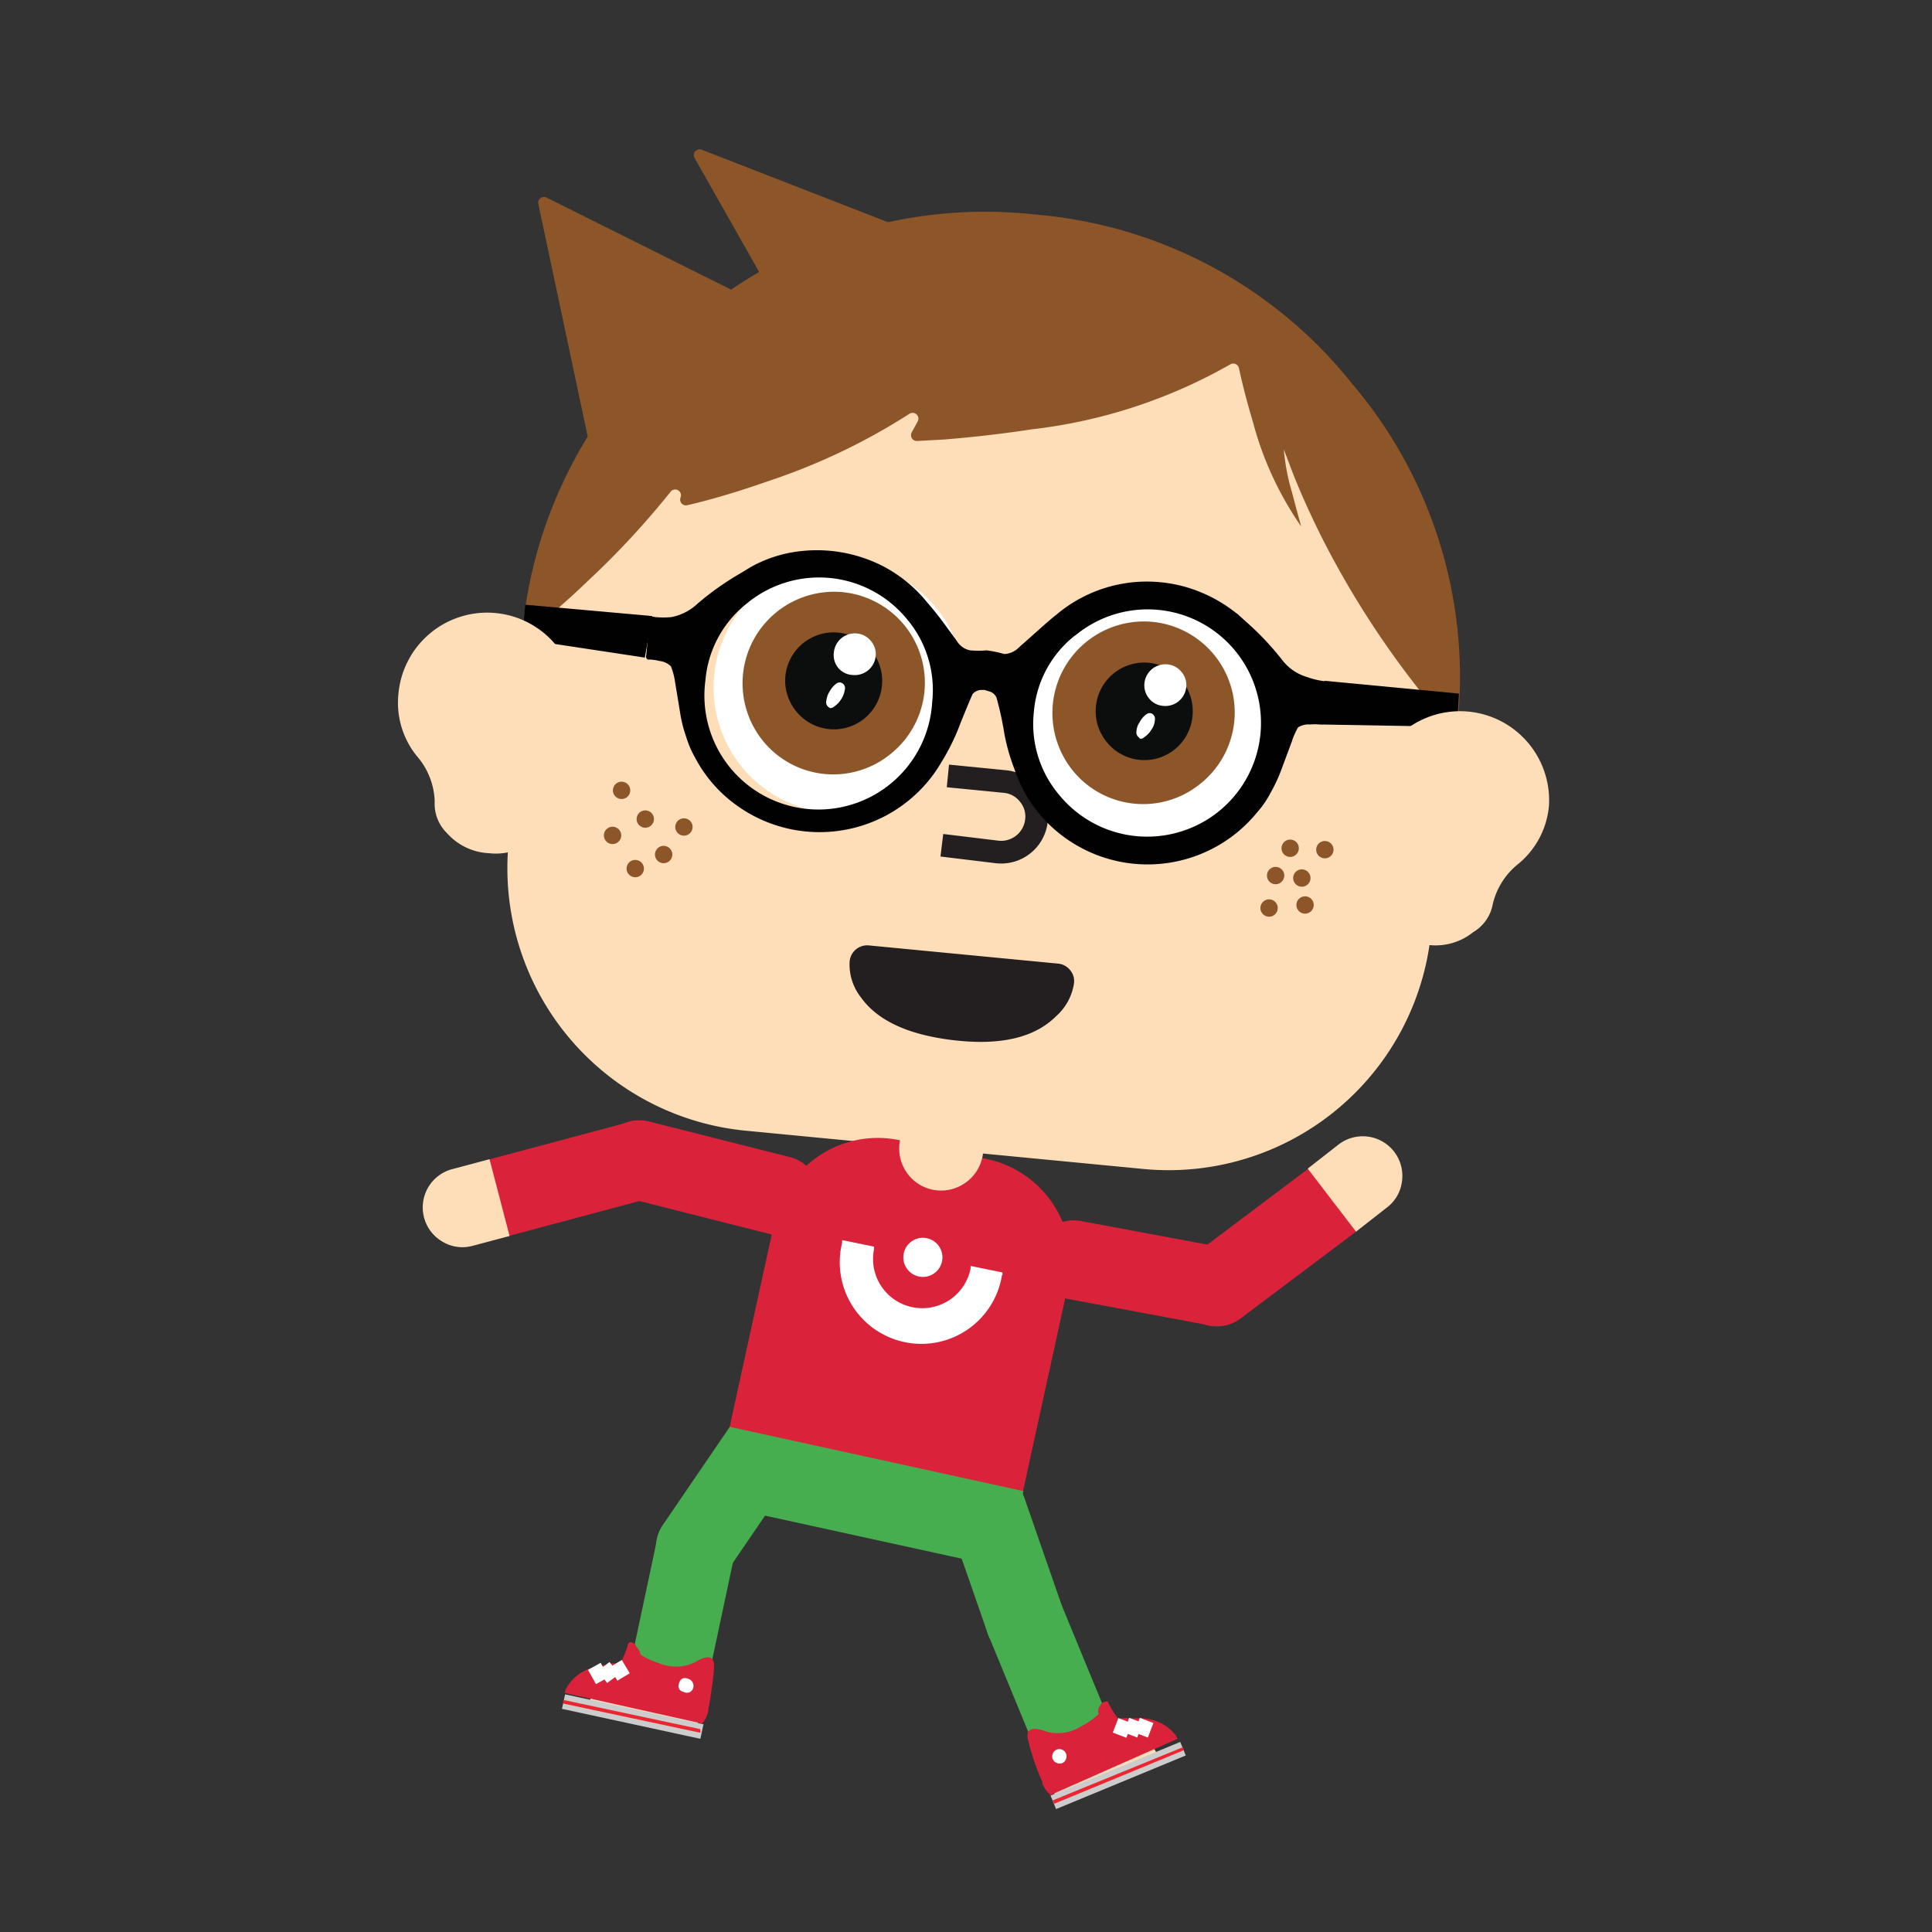 <svg id="Mode_Isolation" data-name="Mode Isolation" xmlns="http://www.w3.org/2000/svg" viewBox="0 0 80 80"><rect x="0" y="0" width="80" height="80" fill="#333333" stroke="none"/><defs><style>.cls-1{fill:#8d5629;}.cls-2,.cls-9{fill:#fedeb9;}.cls-14,.cls-2,.cls-8{stroke:#010101;stroke-opacity:0;stroke-width:0.17px;}.cls-3{fill:#fff;}.cls-4{fill:#0c0d0d;}.cls-5{fill:#231f20;}.cls-13,.cls-6{fill:none;}.cls-6{stroke:#231f20;stroke-width:0.94px;}.cls-7{fill:#010101;}.cls-8{fill:#46ae4e;}.cls-10,.cls-14{fill:#da233b;}.cls-11{fill:#cdcccc;}.cls-12{fill:#eb2630;}.cls-13{stroke:#fff;stroke-miterlimit:10;stroke-width:0.6px;}</style></defs><title>nav_buttons</title><g id="container"><g id="container_1" data-name="container 1"><g id="body"><g id="head"><g id="backhairs_container" data-name="backhairs container"><g id="container_2" data-name="container 2"><g id="container_3" data-name="container 3"><g id="container_4" data-name="container 4"><path id="shape" class="cls-1" d="M32.95,31.81l-5.16,2.7L24.64,31l-2.69,1.57a20.11,20.11,0,0,1-.34-6.18,18.73,18.73,0,0,1,7-13.13A18.74,18.74,0,0,1,42.83,8.88a18.75,18.75,0,0,1,13.15,7A18.73,18.73,0,0,1,60.34,30.1a19.72,19.72,0,0,1-1.51,6l-4.28-2.52-6.2,3L43.4,32.81l-5.85,3Z"/></g></g></g></g><path id="ghead" class="cls-2" d="M21.8,27.24A19.16,19.16,0,0,1,42.71,10h0A19.16,19.16,0,0,1,60,30.92l-0.74,7.66A10.92,10.92,0,0,1,47.3,48.4L30.88,46.82a10.92,10.92,0,0,1-9.82-11.92Z"/><path id="neck" class="cls-2" d="M38,47.18h0l2.17,0.21h0l0,0.33a0.76,0.76,0,0,1-.83.69l-0.65-.06A0.76,0.76,0,0,1,38,47.51Z"/><g id="faces_container" data-name="faces container"><g id="container_5" data-name="container 5"><g id="container_6" data-name="container 6"><path id="shape_2" data-name="shape 2" class="cls-3" d="M30.53,31.51a5.2,5.2,0,0,1,8-6.61A5.2,5.2,0,1,1,30.53,31.51Z"/><path id="shape_3" data-name="shape 3" class="cls-3" d="M43.39,32.75a5.17,5.17,0,1,1,3.5,1.87A5,5,0,0,1,43.39,32.75Z"/><g id="container_7" data-name="container 7"><path id="shape_4" data-name="shape 4" class="cls-1" d="M31.61,30.7a3.79,3.79,0,0,1,3.28-6.18,3.77,3.77,0,0,1,2,6.69A3.75,3.75,0,0,1,31.61,30.7Z"/></g><path id="shape_5" data-name="shape 5" class="cls-4" d="M33,29.49A2,2,0,0,1,32.52,28a2,2,0,0,1,4,.39A2,2,0,0,1,33,29.49Z"/><path id="shape_6" data-name="shape 6" class="cls-3" d="M34.73,27.68A0.84,0.84,0,0,1,34.53,27a0.87,0.87,0,0,1,.94-0.77,0.84,0.84,0,0,1,.59.31,0.83,0.83,0,0,1,.2.63,0.87,0.87,0,0,1-.95.78A0.83,0.83,0,0,1,34.73,27.68Z"/><path id="shape_7" data-name="shape 7" class="cls-3" d="M34.31,29.28A0.25,0.25,0,0,1,34.22,29a0.85,0.85,0,0,1,.14-0.38,1,1,0,0,1,.28-0.32,0.21,0.21,0,0,1,.25,0,0.23,0.23,0,0,1,.09.26,0.93,0.93,0,0,1-.14.38,1,1,0,0,1-.29.31,0.24,0.24,0,0,1-.18.07Z"/><g id="container_8" data-name="container 8"><path id="shape_8" data-name="shape 8" class="cls-1" d="M44.44,31.93a3.79,3.79,0,0,1,3.28-6.18,3.77,3.77,0,0,1,2,6.69A3.75,3.75,0,0,1,44.44,31.93Z"/></g><path id="shape_9" data-name="shape 9" class="cls-4" d="M45.83,30.73a2,2,0,0,1-.45-1.48,2,2,0,0,1,4,.39A2,2,0,0,1,45.83,30.73Z"/><path id="shape_10" data-name="shape 10" class="cls-3" d="M47.58,28.92a0.84,0.84,0,0,1-.19-0.64,0.87,0.87,0,0,1,.94-0.77,0.84,0.84,0,0,1,.59.31,0.83,0.83,0,0,1,.2.63,0.87,0.87,0,0,1-.95.78A0.83,0.83,0,0,1,47.58,28.92Z"/><path id="shape_11" data-name="shape 11" class="cls-3" d="M47.14,30.52a0.26,0.26,0,0,1-.08-0.25,0.72,0.72,0,0,1,.14-0.38,0.87,0.87,0,0,1,.28-0.32,0.21,0.21,0,0,1,.25,0,0.26,0.26,0,0,1,.09.26,0.75,0.75,0,0,1-.14.38,1,1,0,0,1-.29.31,0.24,0.24,0,0,1-.18.07Z"/></g><g id="container_10" data-name="container 10"><path id="shape_12" data-name="shape 12" class="cls-5" d="M35.65,41.3a2.2,2.2,0,0,1-.47-1.47A0.73,0.73,0,0,1,36,39.15l7.8,0.75a0.72,0.72,0,0,1,.51.27,0.7,0.7,0,0,1,.16.56,2.27,2.27,0,0,1-.74,1.35q-1.32,1.32-4.18,1T35.65,41.3Z"/></g><g id="container_12" data-name="container 12"><path id="shape_15" data-name="shape 15" class="cls-6" d="M39.25,32.13l2.34,0.23a1.43,1.43,0,0,1,1,.53,1.41,1.41,0,0,1,.33,1.06,1.47,1.47,0,0,1-1.61,1.33L39,35"/></g><g id="container_13" data-name="container 13"><g id="container_14" data-name="container 14"><path id="shape_16" data-name="shape 16" class="cls-7" d="M43.85,34.5A5.74,5.74,0,0,1,42,31.83h0v0a8.05,8.05,0,0,1-.45-1.68,13,13,0,0,0-.29-1.27A0.47,0.47,0,0,0,41,28.64h0l-0.23-.07-0.17,0h0a0.52,0.52,0,0,0-.32.16q-0.06.11-.5,1.19A8.93,8.93,0,0,1,39,31.53v0h0a5.83,5.83,0,0,1-2.35,2.26,5.86,5.86,0,0,1-6-.34,5.7,5.7,0,0,1-1.87-2.08h0a4.24,4.24,0,0,1-.37-0.87,5.48,5.48,0,0,1-.25-1h0l-0.21-1.28h0a2.78,2.78,0,0,0-.17-0.63,0.79,0.79,0,0,0-.47-0.22,2.19,2.19,0,0,0-.39-0.06l-0.1,0a0.17,0.17,0,0,1-.06-0.07,0.16,0.16,0,0,1,0-.11l0.14-1.45a0.25,0.25,0,0,1,.07-0.13,0.18,0.18,0,0,1,.14,0,3.42,3.42,0,0,0,.71,0h0A2.2,2.2,0,0,0,28.88,25a11.82,11.82,0,0,1,1.83-1.29h0l0.36-.22h0a5.41,5.41,0,0,1,1.58-.59,6,6,0,0,1,4,.59,5.81,5.81,0,0,1,1.73,1.44h0q0.3,0.34.64,0.79l0.6,0.82a0.83,0.83,0,0,0,.55.39h0a3.81,3.81,0,0,0,.68,0h0a4.68,4.68,0,0,1,.73.15,0.88,0.88,0,0,0,.61-0.27L43,26.09h0q0.43-.39.77-0.66h0a5.8,5.8,0,0,1,4.29-1.32,5.73,5.73,0,0,1,1.7.43,6,6,0,0,1,1.42.84l0.07,0.05,0.33,0.3h0a11.78,11.78,0,0,1,1.53,1.62h0a2,2,0,0,0,1,.68,3.4,3.4,0,0,0,.68.17,0.19,0.19,0,0,1,.17.21l-0.14,1.45a0.2,0.2,0,0,1,0,.1L54.75,30H54.64a2,2,0,0,0-.38,0,0.82,0.82,0,0,0-.51.12,3,3,0,0,0-.26.59l-0.45,1.21h0a6.63,6.63,0,0,1-.43.91,3.81,3.81,0,0,1-.54.79h0A5.85,5.85,0,0,1,43.85,34.5Zm0.67-8.19a4.49,4.49,0,0,0-1.71,3.17,4.55,4.55,0,0,0,1.06,3.45h0a4.71,4.71,0,0,0,6.63.64,4.71,4.71,0,0,0,.64-6.63h0A4.69,4.69,0,0,0,44.53,26.31ZM29.21,28.17a4.72,4.72,0,1,0,9.39.9,4.55,4.55,0,0,0-1.05-3.44h0A4.7,4.7,0,0,0,30.91,25h0A4.54,4.54,0,0,0,29.21,28.17Z"/></g></g></g></g><g id="hairs_container" data-name="hairs container"><g id="container_15" data-name="container 15"><g id="container_16" data-name="container 16"><g id="container_17" data-name="container 17"><path id="shape_17" data-name="shape 17" class="cls-1" d="M54.73,22.25q-0.68-1.36-1.19-2.64l-0.38-1a8.79,8.79,0,0,0,.34,1.78q0.19,0.73.38,1.41a13.76,13.76,0,0,1-2-4.33q-0.27-.9-0.49-1.83l-0.09-.4a0.24,0.24,0,0,0-.36-0.15,21.55,21.55,0,0,1-8.23,2.69q-1.77.27-3.63,0.42l-1.1.06a0.24,0.24,0,0,1-.23-0.35L38,17.45a0.24,0.24,0,0,0-.35-0.31,25.93,25.93,0,0,1-5.83,2.78q-1.85.65-3.36,1a0.24,0.24,0,0,1-.28-0.32h0a0.24,0.24,0,0,0-.41-0.24,34.72,34.72,0,0,1-3.4,3.67q-1.25,1.2-2.29,2a0.24,0.24,0,0,1-.39-0.22,19.07,19.07,0,0,1,2.16-6.75q0.23-.43.48-0.84a0.24,0.24,0,0,0,0-.17L22.29,8.44a0.24,0.24,0,0,1,.34-0.26L30.29,12a0.24,0.24,0,0,0,.23,0l0.79-.47a0.24,0.24,0,0,0,.09-0.33L28.76,6.54a0.24,0.24,0,0,1,.3-0.34l8.09,3.15a0.23,0.23,0,0,0,.13,0A19.31,19.31,0,0,1,55.7,16a19.22,19.22,0,0,1,3.52,6.49,19,19,0,0,1,.84,7,0.24,0.24,0,0,1-.42.14A37.71,37.71,0,0,1,54.73,22.25Z"/></g></g></g></g></g><g id="legLeft"><g id="flegLeft"><path id="fleg_left" data-name="fleg left" class="cls-8" d="M29.15,62.47h0a1.64,1.64,0,0,1,1.26,1.94l-1,4.7a1.64,1.64,0,0,1-1.94,1.26h0a1.64,1.64,0,0,1-1.26-1.94l1-4.7A1.64,1.64,0,0,1,29.15,62.47Z"/><g id="shoes_01" data-name="shoes 01"><g id="container_25" data-name="container 25"><g id="container_26" data-name="container 26"><g id="container_27" data-name="container 27"><path id="shape_21" data-name="shape 21" class="cls-9" d="M28.89,71.4l0.42-2-3.18-.68-0.23,1.07q-1.27-.19-1.47.62Z"/></g><g id="container_28" data-name="container 28"><path id="shape_22" data-name="shape 22" class="cls-10" d="M29.08,71.37a1.37,1.37,0,0,0,.25-0.52h0V70.76q0.08-.37.13-0.78a9.56,9.56,0,0,0,.11-1q0-.43-0.38-0.34a1.29,1.29,0,0,0-.39.18,1.81,1.81,0,0,1-1.51.05,3,3,0,0,1-.77-0.36,0.47,0.47,0,0,0-.09-0.23l-0.08-.09A0.28,0.28,0,0,0,26.1,68a0.14,0.14,0,0,0-.09.06,3.53,3.53,0,0,1-.29.75l-0.19.07a0.68,0.68,0,0,0-.21,0L24.75,69a1.93,1.93,0,0,0-1,.51,1.8,1.8,0,0,0-.31.42,0.91,0.91,0,0,0-.06.17Z"/></g><path id="shape_23" data-name="shape 23" class="cls-11" d="M29,72l0.13-.6L23.4,70.16l-0.13.6Z"/><path id="shape_24" data-name="shape 24" class="cls-12" d="M29,71.75l0-.15-5.68-1.21,0,0.15Z"/><path id="shape_25" data-name="shape 25" class="cls-13" d="M25.82,69.44l-0.33-.55"/><path id="shape_26" data-name="shape 26" class="cls-13" d="M25.38,69.51L25,69"/><path id="shape_27" data-name="shape 27" class="cls-13" d="M24.94,69.59L24.61,69"/><path id="shape_28" data-name="shape 28" class="cls-3" d="M28.58,70.06a0.3,0.3,0,0,0,.13-0.19,0.31,0.31,0,0,0-.23-0.36,0.28,0.28,0,0,0-.23,0,0.29,0.29,0,0,0-.13.19,0.3,0.3,0,0,0,0,.23,0.28,0.28,0,0,0,.19.13A0.29,0.29,0,0,0,28.58,70.06Z"/></g></g></g></g><path id="leg_left" data-name="leg left" class="cls-8" d="M32.46,58.77h0A1.64,1.64,0,0,1,32.88,61l-2.73,4a1.64,1.64,0,0,1-2.28.42h0a1.64,1.64,0,0,1-.42-2.28l2.73-4A1.64,1.64,0,0,1,32.46,58.77Z"/></g><g id="legRight"><g id="flegRight"><path id="fleg_right" data-name="fleg right" class="cls-8" d="M41.83,65.6h0a1.64,1.64,0,0,1,2.14.89l1.83,4.44a1.64,1.64,0,0,1-.89,2.14h0a1.64,1.64,0,0,1-2.14-.89l-1.83-4.44A1.64,1.64,0,0,1,41.83,65.6Z"/><g id="shoes_02" data-name="shoes 02"><g id="container_29" data-name="container 29"><g id="container_30" data-name="container 30"><g id="container_31" data-name="container 31"><path id="shape_29" data-name="shape 29" class="cls-9" d="M43.69,74.34l-0.77-1.85,3-1.24,0.42,1q1.22-.41,1.55.34Z"/></g><g id="container_32" data-name="container 32"><path id="shape_30" data-name="shape 30" class="cls-10" d="M43.5,74.33a1.37,1.37,0,0,1-.34-0.47h0l0-.08Q43,73.43,42.85,73a9.56,9.56,0,0,1-.29-1q-0.09-.42.31-0.41a1.29,1.29,0,0,1,.42.1,1.81,1.81,0,0,0,1.5-.22,3,3,0,0,0,.7-0.49,0.47,0.47,0,0,1,0-.25l0.06-.1a0.28,0.28,0,0,1,.23-0.17,0.14,0.14,0,0,1,.09,0,3.53,3.53,0,0,0,.42.69l0.2,0a0.68,0.68,0,0,1,.21,0l0.59,0a1.93,1.93,0,0,1,1,.33,1.8,1.8,0,0,1,.38.36,0.91,0.91,0,0,1,.09.16Z"/></g><path id="shape_31" data-name="shape 31" class="cls-11" d="M43.73,74.91l-0.23-.56,5.37-2.22,0.23,0.56Z"/><path id="shape_32" data-name="shape 32" class="cls-12" d="M43.65,74.69l-0.06-.14L49,72.34,49,72.48Z"/><path id="shape_33" data-name="shape 33" class="cls-13" d="M46.36,71.85l0.23-.6"/><path id="shape_34" data-name="shape 34" class="cls-13" d="M46.81,71.84l0.23-.6"/><path id="shape_35" data-name="shape 35" class="cls-13" d="M47.25,71.84l0.23-.6"/><path id="shape_36" data-name="shape 36" class="cls-3" d="M43.76,73a0.3,0.3,0,0,1-.17-0.16,0.31,0.31,0,0,1,.16-0.39,0.28,0.28,0,0,1,.23,0,0.29,0.29,0,0,1,.16.16,0.3,0.3,0,0,1,0,.23A0.28,0.28,0,0,1,44,73,0.29,0.29,0,0,1,43.76,73Z"/></g></g></g></g><path id="leg_right" data-name="leg right" class="cls-8" d="M40.32,61h0a1.64,1.64,0,0,1,2.09,1L44,66.58a1.64,1.64,0,0,1-1,2.09h0a1.64,1.64,0,0,1-2.09-1l-1.58-4.54A1.64,1.64,0,0,1,40.32,61Z"/></g><path id="gbody" class="cls-14" d="M32.08,50.55a4.37,4.37,0,0,1,5.2-3.33L40.9,48a4.37,4.37,0,0,1,3.33,5.2l-1.89,8.64h0L30.19,59.19h0Z"/><rect id="shape_37" data-name="shape 37" class="cls-8" x="34.3" y="55.79" width="3.28" height="12.45" transform="translate(-32.32 83.87) rotate(-77.66)"/><g id="tops_container" data-name="tops container"><g id="container_33" data-name="container 33"><g id="container_34" data-name="container 34"><g id="container_35" data-name="container 35"><path id="shape_38" data-name="shape 38" class="cls-9" d="M37.51,48.5a1.74,1.74,0,1,1,2.93-1.88,1.73,1.73,0,0,1-.53,2.4A1.73,1.73,0,0,1,37.51,48.5Z"/></g></g></g></g><g id="armRight"><g id="farmRight"><path id="farm_right" data-name="farm right" class="cls-14" d="M49.06,54.25h0A1.64,1.64,0,0,1,49.38,52l4.8-3.61a1.64,1.64,0,0,1,2.29.32h0A1.64,1.64,0,0,1,56.15,51l-4.8,3.61A1.64,1.64,0,0,1,49.06,54.25Z"/><g id="hands_02" data-name="hands 02"><g id="container_36" data-name="container 36"><g id="container_37" data-name="container 37"><g id="container_38" data-name="container 38"><path id="shape_48" data-name="shape 48" class="cls-9" d="M58.05,48.94A1.6,1.6,0,0,1,57.43,50h0l-1.28,1-2-2.61,1.28-1h0A1.64,1.64,0,0,1,58.05,48.94Z"/></g></g></g></g></g><path id="arm_right" data-name="arm right" class="cls-14" d="M42.85,51.87h0a1.64,1.64,0,0,1,1.91-1.31l5.9,1.1A1.64,1.64,0,0,1,52,53.57h0a1.64,1.64,0,0,1-1.91,1.31l-5.9-1.1A1.64,1.64,0,0,1,42.85,51.87Z"/></g><g id="armLeft"><g id="farmLeft"><path id="farm_left" data-name="farm left" class="cls-14" d="M28.06,47.62h0a1.64,1.64,0,0,1-1.16,2l-5.8,1.55a1.64,1.64,0,0,1-2-1.16h0a1.64,1.64,0,0,1,1.16-2l5.8-1.55A1.64,1.64,0,0,1,28.06,47.62Z"/><g id="hands_01" data-name="hands 01"><g id="container_39" data-name="container 39"><g id="container_40" data-name="container 40"><g id="container_41" data-name="container 41"><path id="shape_49" data-name="shape 49" class="cls-9" d="M18.33,51.42a1.6,1.6,0,0,0,1.23.17h0l1.54-.41L20.27,48l-1.54.41h0A1.64,1.64,0,0,0,18.33,51.42Z"/></g></g></g></g></g><path id="arm_left" data-name="arm left" class="cls-14" d="M33.89,49.91h0a1.64,1.64,0,0,1-2,1.19l-5.82-1.47a1.64,1.64,0,0,1-1.19-2h0a1.64,1.64,0,0,1,2-1.19l5.82,1.47A1.64,1.64,0,0,1,33.89,49.91Z"/></g></g></g><circle class="cls-3" cx="38.21" cy="52.06" r="0.81" transform="translate(-20.39 79.19) rotate(-78.56)"/><path class="cls-3" d="M41.51,52.8l0-.11-1.32-.27,0,0.11h0a2,2,0,1,1-4-.8h0l0-.11-1.32-.27,0,0.11a3.38,3.38,0,1,0,6.62,1.34"/></g><circle class="cls-1" cx="25.36" cy="34.59" r="0.36" transform="translate(-13.59 52.54) rotate(-78.49)"/><circle class="cls-1" cx="53.91" cy="36.35" r="0.36" transform="translate(7.53 81.93) rotate(-78.49)"/><circle class="cls-1" cx="54.04" cy="37.47" r="0.36" transform="translate(6.54 82.95) rotate(-78.49)"/><circle class="cls-1" cx="52.55" cy="37.6" r="0.36" transform="translate(5.22 81.59) rotate(-78.49)"/><circle class="cls-1" cx="53.42" cy="35.13" r="0.36" transform="translate(8.34 80.46) rotate(-78.49)"/><circle class="cls-1" cx="54.86" cy="35.18" r="0.36" transform="translate(9.44 81.92) rotate(-78.49)"/><circle class="cls-1" cx="52.82" cy="36.25" r="0.36" transform="translate(6.76 80.78) rotate(-78.49)"/><circle class="cls-1" cx="26.72" cy="33.92" r="0.36" transform="translate(-11.85 53.33) rotate(-78.49)"/><circle class="cls-1" cx="28.31" cy="34.25" r="0.36" transform="translate(-10.89 55.15) rotate(-78.49)"/><circle class="cls-1" cx="27.47" cy="35.39" r="0.36" transform="translate(-12.68 55.24) rotate(-78.49)"/><circle class="cls-1" cx="25.74" cy="32.72" r="0.36" transform="translate(-11.46 51.42) rotate(-78.49)"/><circle class="cls-1" cx="26.3" cy="35.97" r="0.36" transform="translate(-14.19 54.56) rotate(-78.49)"/><polygon class="cls-7" points="26.7 27.23 21.61 26.46 21.75 25.04 27.01 25.51 26.7 27.23"/><polygon class="cls-7" points="54.74 30 60.34 30.1 60.41 28.72 54.84 28.19 54.74 30"/><g id="container_18" data-name="container 18"><g id="container_19" data-name="container 19"><path id="shape_18" data-name="shape 18" class="cls-9" d="M57.48,38.21a2.41,2.41,0,0,1-.58-1.42V36.73h0v0a40,40,0,0,1-.1-4.09,3.69,3.69,0,0,1,7.34.71,3.51,3.51,0,0,1-1.33,2.47,3,3,0,0,0-1,1.63A1.7,1.7,0,0,1,61,38.6a2.48,2.48,0,0,1-1.84.53A2.44,2.44,0,0,1,57.48,38.21ZM57,35.77l0-.06,0-.31ZM18.51,34.5A1.7,1.7,0,0,1,18,33.18a3,3,0,0,0-.67-1.79,3.51,3.51,0,0,1-.83-2.68,3.69,3.69,0,0,1,6.52-2,3.55,3.55,0,0,1,.83,2.7,40,40,0,0,1-.88,4v0h0v0.06a2.41,2.41,0,0,1-.85,1.29,2.44,2.44,0,0,1-1.86.57A2.48,2.48,0,0,1,18.51,34.5ZM23,32.43V32.12Z"/></g></g></svg>